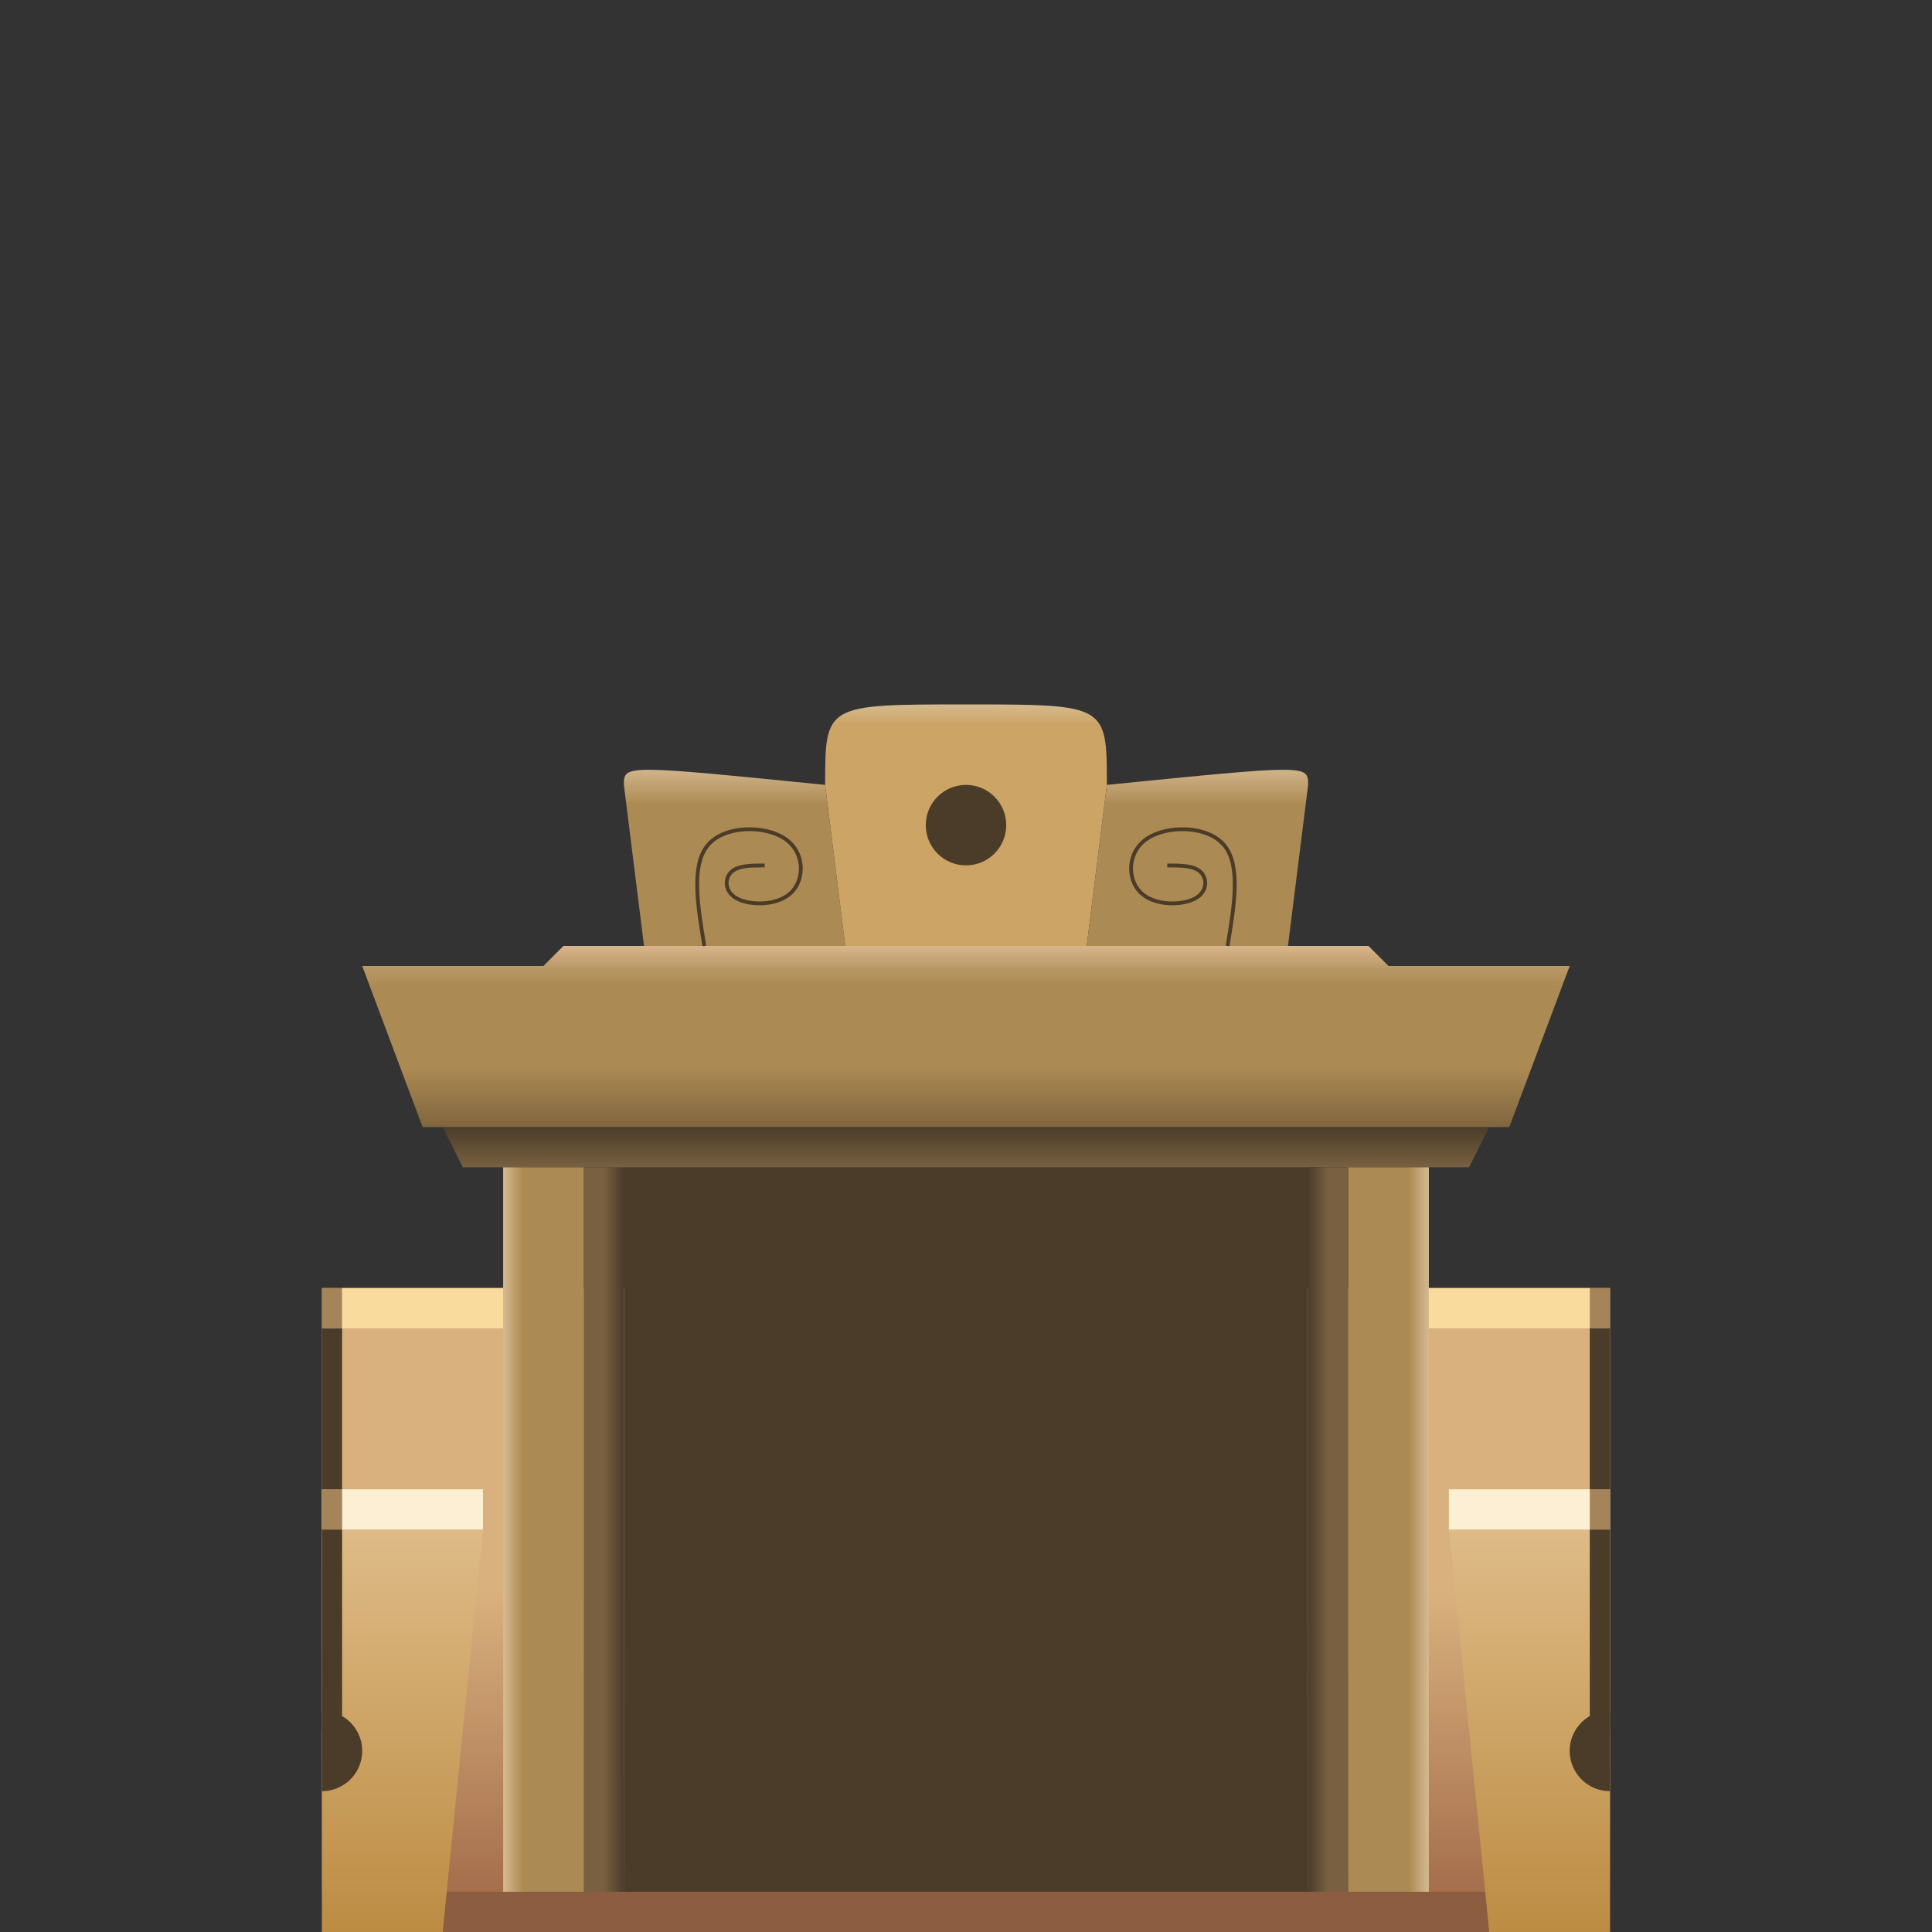 <?xml version="1.0" encoding="UTF-8" standalone="no"?>
<svg
   xmlns:dc="http://purl.org/dc/elements/1.1/"
   xmlns:cc="http://creativecommons.org/ns#"
   xmlns:rdf="http://www.w3.org/1999/02/22-rdf-syntax-ns#"
   xmlns:svg="http://www.w3.org/2000/svg"
   xmlns="http://www.w3.org/2000/svg"
   xmlns:xlink="http://www.w3.org/1999/xlink"
   xmlns:sodipodi="http://sodipodi.sourceforge.net/DTD/sodipodi-0.dtd"
   xmlns:inkscape="http://www.inkscape.org/namespaces/inkscape"
   width="96"
   height="96"
   viewBox="0 0 25.4 25.4"
   version="1.1"
   id="svg16500"
   inkscape:version="1.0.1 (3bc2e813f5, 2020-09-07)"
   sodipodi:docname="svg_door_south.svg">
  <rect x="0" y="0" width="25.4" height="25.4" fill="#333333" stroke="none"/>
  <defs
     id="defs16494">
    <linearGradient
       inkscape:collect="always"
       xlink:href="#linearGradient2953"
       id="linearGradient2675-0-9"
       gradientUnits="userSpaceOnUse"
       gradientTransform="matrix(1,0,0,0.5,93.133,29.369)"
       x1="12.7"
       y1="16.933"
       x2="12.7"
       y2="24.871" />
    <linearGradient
       inkscape:collect="always"
       id="linearGradient2953">
      <stop
         style="stop-color:#d9b17e;stop-opacity:1;"
         offset="0"
         id="stop2949" />
      <stop
         style="stop-color:#a56e4c;stop-opacity:1"
         offset="1"
         id="stop2951" />
    </linearGradient>
    <linearGradient
       inkscape:collect="always"
       xlink:href="#linearGradient3010"
       id="linearGradient3012-6"
       x1="75.671"
       y1="37.042"
       x2="75.935"
       y2="37.042"
       gradientUnits="userSpaceOnUse"
       gradientTransform="translate(29.633)" />
    <linearGradient
       inkscape:collect="always"
       id="linearGradient3010">
      <stop
         style="stop-color:#786041;stop-opacity:1;"
         offset="0"
         id="stop3006" />
      <stop
         style="stop-color:#4b3c29;stop-opacity:1"
         offset="1"
         id="stop3008" />
    </linearGradient>
    <linearGradient
       inkscape:collect="always"
       xlink:href="#linearGradient3042"
       id="linearGradient3044-5"
       x1="31.75"
       y1="-80.433"
       x2="32.279"
       y2="-80.433"
       gradientUnits="userSpaceOnUse"
       gradientTransform="rotate(90,14.817,14.817)" />
    <linearGradient
       inkscape:collect="always"
       id="linearGradient3042">
      <stop
         style="stop-color:#4b3c29;stop-opacity:1"
         offset="0"
         id="stop3038" />
      <stop
         style="stop-color:#786041;stop-opacity:1"
         offset="1"
         id="stop3040" />
    </linearGradient>
    <linearGradient
       inkscape:collect="always"
       xlink:href="#linearGradient3270"
       id="linearGradient3272-4"
       x1="29.104"
       y1="-80.433"
       x2="31.75"
       y2="-80.433"
       gradientUnits="userSpaceOnUse"
       gradientTransform="rotate(90,14.817,14.817)" />
    <linearGradient
       inkscape:collect="always"
       id="linearGradient3270">
      <stop
         style="stop-color:#d5ba90;stop-opacity:1"
         offset="0"
         id="stop3266" />
      <stop
         style="stop-color:#ac8a53;stop-opacity:1"
         offset="0.3"
         id="stop3274" />
      <stop
         style="stop-color:#ac8a53;stop-opacity:1"
         offset="0.7"
         id="stop3276" />
      <stop
         style="stop-color:#80663e;stop-opacity:1"
         offset="1"
         id="stop3268" />
    </linearGradient>
    <linearGradient
       inkscape:collect="always"
       xlink:href="#linearGradient3282"
       id="linearGradient3284-8"
       x1="29.369"
       y1="-80.433"
       x2="29.633"
       y2="-80.433"
       gradientUnits="userSpaceOnUse"
       gradientTransform="rotate(90,14.817,14.817)" />
    <linearGradient
       inkscape:collect="always"
       id="linearGradient3282">
      <stop
         style="stop-color:#d9b58c;stop-opacity:1"
         offset="0"
         id="stop3278" />
      <stop
         style="stop-color:#be9c6a;stop-opacity:1"
         offset="1"
         id="stop3280" />
    </linearGradient>
    <linearGradient
       inkscape:collect="always"
       xlink:href="#linearGradient3010"
       id="linearGradient3012-1-1"
       x1="75.671"
       y1="37.042"
       x2="75.935"
       y2="37.042"
       gradientUnits="userSpaceOnUse"
       gradientTransform="translate(-190.5)" />
    <linearGradient
       inkscape:collect="always"
       xlink:href="#linearGradient2984"
       id="linearGradient2677-4-9"
       gradientUnits="userSpaceOnUse"
       x1="12.7"
       y1="20.108"
       x2="12.7"
       y2="25.4"
       gradientTransform="translate(88.9,16.933)" />
    <linearGradient
       inkscape:collect="always"
       id="linearGradient2984">
      <stop
         style="stop-color:#debb87;stop-opacity:1;"
         offset="0"
         id="stop2980" />
      <stop
         style="stop-color:#bc8c43;stop-opacity:1"
         offset="1"
         id="stop2982" />
    </linearGradient>
    <linearGradient
       inkscape:collect="always"
       xlink:href="#linearGradient3308"
       id="linearGradient3260-5"
       x1="86.254"
       y1="37.042"
       x2="86.519"
       y2="37.042"
       gradientUnits="userSpaceOnUse"
       gradientTransform="translate(29.633)" />
    <linearGradient
       inkscape:collect="always"
       id="linearGradient3308">
      <stop
         style="stop-color:#ac8a53;stop-opacity:1;"
         offset="0"
         id="stop3304" />
      <stop
         style="stop-color:#d5ba90;stop-opacity:1"
         offset="1"
         id="stop3306" />
    </linearGradient>
    <linearGradient
       inkscape:collect="always"
       xlink:href="#linearGradient2984"
       id="linearGradient2677-4-8-2"
       gradientUnits="userSpaceOnUse"
       x1="12.7"
       y1="20.108"
       x2="12.7"
       y2="25.4"
       gradientTransform="matrix(-1,0,0,1,131.233,16.933)" />
    <linearGradient
       inkscape:collect="always"
       xlink:href="#linearGradient3308"
       id="linearGradient3264-7"
       gradientUnits="userSpaceOnUse"
       x1="86.254"
       y1="37.042"
       x2="86.519"
       y2="37.042"
       gradientTransform="translate(-190.5)" />
    <linearGradient
       inkscape:collect="always"
       xlink:href="#linearGradient3300"
       id="linearGradient3302-5"
       x1="80.433"
       y1="26.194"
       x2="80.433"
       y2="26.458"
       gradientUnits="userSpaceOnUse"
       gradientTransform="translate(29.633)" />
    <linearGradient
       inkscape:collect="always"
       id="linearGradient3300">
      <stop
         style="stop-color:#d5ba90;stop-opacity:1"
         offset="0"
         id="stop3296" />
      <stop
         style="stop-color:#cca465;stop-opacity:1"
         offset="1"
         id="stop3298" />
    </linearGradient>
    <linearGradient
       inkscape:collect="always"
       xlink:href="#linearGradient3308"
       id="linearGradient3314-3"
       gradientUnits="userSpaceOnUse"
       x1="83.873"
       y1="27.517"
       x2="83.873"
       y2="26.987"
       gradientTransform="matrix(-1,0,0,1,190.5,8.9254557e-7)" />
    <inkscape:path-effect
       effect="bspline"
       id="path-effect3668"
       is_visible="true"
       lpeversion="1"
       weight="33.333"
       steps="2"
       helper_size="0"
       apply_no_weight="true"
       apply_with_weight="true"
       only_selected="false" />
    <linearGradient
       inkscape:collect="always"
       xlink:href="#linearGradient3308"
       id="linearGradient3314-9-5"
       gradientUnits="userSpaceOnUse"
       x1="83.873"
       y1="27.517"
       x2="83.873"
       y2="26.987"
       gradientTransform="translate(29.633)" />
    <inkscape:path-effect
       effect="bspline"
       id="path-effect3666"
       is_visible="true"
       lpeversion="1"
       weight="33.333"
       steps="2"
       helper_size="0"
       apply_no_weight="true"
       apply_with_weight="true"
       only_selected="false" />
    <inkscape:path-effect
       effect="bspline"
       id="path-effect3664"
       is_visible="true"
       lpeversion="1"
       weight="33.333"
       steps="2"
       helper_size="0"
       apply_no_weight="true"
       apply_with_weight="true"
       only_selected="false" />
  </defs>
  <sodipodi:namedview
     id="base"
     pagecolor="#ffffff"
     bordercolor="#666666"
     borderopacity="1.0"
     inkscape:pageopacity="0"
     inkscape:pageshadow="2"
     inkscape:zoom="5.6"
     inkscape:cx="0.90666788"
     inkscape:cy="64.289954"
     inkscape:document-units="px"
     inkscape:current-layer="layer1"
     inkscape:document-rotation="0"
     showgrid="true"
     units="px"
     inkscape:pagecheckerboard="false"
     inkscape:window-width="2560"
     inkscape:window-height="1377"
     inkscape:window-x="5752"
     inkscape:window-y="-8"
     inkscape:window-maximized="1">
    <inkscape:grid
       type="xygrid"
       id="grid17252"
       spacingx="0.265"
       spacingy="0.265"
       empspacing="32" />
  </sodipodi:namedview>
  <g
     inkscape:label="Layer 1"
     inkscape:groupmode="layer"
     id="layer1"
     transform="translate(-115.036,-114.234)">
    <g
       id="g3703"
       transform="translate(17.669,97.301)">
      <path
         id="rect2947-3-3-7-9"
         style="fill:#8d5d41;fill-opacity:1;fill-rule:evenodd;stroke-width:0.265"
         d="m 101.6,41.804 v 0.529 h 8.467 8.467 v -0.529 h -8.467 z" />
      <path
         id="rect1556-6-5-4-1"
         style="fill:url(#linearGradient2675-0-9);fill-opacity:1;fill-rule:evenodd;stroke-width:0.181"
         d="m 101.6,33.867 v 3.969 3.969 h 8.467 8.467 v -3.969 -3.969 h -8.467 z" />
      <rect
         style="fill:#4b3c29;fill-opacity:1;fill-rule:evenodd;stroke:none;stroke-width:0.423;stroke-linecap:round;stroke-linejoin:round"
         id="rect2909-7"
         width="8.996"
         height="9.525"
         x="105.569"
         y="32.279" />
      <rect
         style="fill:url(#linearGradient3012-6);fill-opacity:1;fill-rule:evenodd;stroke-width:1.123"
         id="rect3005-0-8-6-9-9"
         width="0.529"
         height="9.525"
         x="105.04"
         y="32.279" />
      <path
         id="rect3005-0-8-6-9-2-8"
         style="fill:url(#linearGradient3044-5);fill-opacity:1;fill-rule:evenodd;stroke-width:1.323"
         d="m 116.946,31.75 -0.265,0.529 h -13.229 l -0.265,-0.529 z"
         sodipodi:nodetypes="ccccc" />
      <path
         id="rect2907-9-1"
         style="fill:url(#linearGradient3272-4);fill-opacity:1;fill-rule:evenodd;stroke:none;stroke-width:0.763;stroke-linecap:round;stroke-linejoin:round"
         d="m 118.004,29.633 -0.794,2.117 h -14.287 l -0.794,-2.117 z"
         sodipodi:nodetypes="ccccc" />
      <path
         id="rect2907-5-5"
         style="fill:url(#linearGradient3284-8);fill-opacity:1;fill-rule:evenodd;stroke:none;stroke-width:0.238;stroke-linecap:round;stroke-linejoin:round"
         d="m 115.358,29.369 0.265,0.265 h -11.113 l 0.265,-0.265 z"
         sodipodi:nodetypes="ccccc" />
      <rect
         style="fill:url(#linearGradient3012-1-1);fill-opacity:1;fill-rule:evenodd;stroke-width:1.123"
         id="rect3005-0-8-6-9-28-1"
         width="0.529"
         height="9.525"
         x="-115.094"
         y="32.279"
         transform="scale(-1,1)" />
      <path
         id="rect2959-1-0-9-4"
         style="fill:url(#linearGradient2677-4-9);fill-opacity:1;fill-rule:evenodd;stroke-width:0.265"
         d="m 101.6,37.042 v 5.292 0 h 1.587 l 0.529,-5.292 z"
         sodipodi:nodetypes="ccccccc" />
      <rect
         style="fill:#fdefd4;fill-opacity:1;fill-rule:evenodd;stroke-width:0.187"
         id="rect2978-1-1-1-8"
         width="2.117"
         height="0.529"
         x="101.6"
         y="36.513" />
      <rect
         style="fill:#a5845a;fill-opacity:1;fill-rule:evenodd;stroke-width:0.265"
         id="rect3005-07-8-1-3"
         width="0.265"
         height="0.529"
         x="101.6"
         y="36.513" />
      <rect
         style="fill:#4b3c29;fill-opacity:1;fill-rule:evenodd;stroke-width:0.167"
         id="rect2988-1-5-0-7-6"
         width="0.265"
         height="2.117"
         x="101.6"
         y="34.396" />
      <rect
         style="fill:#a5845a;fill-opacity:1;fill-rule:evenodd;stroke-width:0.265"
         id="rect3117-03"
         width="0.265"
         height="0.529"
         x="101.6"
         y="33.867" />
      <rect
         style="fill:#4b3c29;fill-opacity:1;fill-rule:evenodd;stroke-width:0.187"
         id="rect2988-34-1-9-9"
         width="0.265"
         height="2.646"
         x="101.6"
         y="37.042" />
      <path
         id="path3009-8-2-6-3"
         style="fill:#4b3c29;fill-opacity:1;fill-rule:evenodd;stroke-width:0.265"
         d="m 101.6,39.423 v 1.058 A 0.529,0.529 0 0 0 102.129,39.952 0.529,0.529 0 0 0 101.6,39.423 Z" />
      <rect
         style="fill:url(#linearGradient3260-5);fill-opacity:1;fill-rule:evenodd;stroke:none;stroke-width:0.44;stroke-linecap:round;stroke-linejoin:round"
         id="rect3181-0"
         width="1.058"
         height="9.525"
         x="115.094"
         y="32.279" />
      <rect
         style="fill:#fadb9e;fill-opacity:1;fill-rule:evenodd;stroke-width:0.187"
         id="rect2978-0-4-4-8-3"
         width="2.117"
         height="0.529"
         x="101.865"
         y="33.867" />
      <rect
         style="fill:#fadb9e;fill-opacity:1;fill-rule:evenodd;stroke-width:0.187"
         id="rect3198-4"
         width="2.117"
         height="0.529"
         x="116.152"
         y="33.867" />
      <rect
         style="fill:#a5845a;fill-opacity:1;fill-rule:evenodd;stroke-width:0.265"
         id="rect3117-0-8"
         width="0.265"
         height="0.529"
         x="118.269"
         y="33.867" />
      <path
         id="rect2959-1-0-9-7-1"
         style="fill:url(#linearGradient2677-4-8-2);fill-opacity:1;fill-rule:evenodd;stroke-width:0.265"
         d="m 118.533,37.042 v 5.292 0 h -1.587 l -0.529,-5.292 z"
         sodipodi:nodetypes="ccccccc" />
      <rect
         style="fill:#fdefd4;fill-opacity:1;fill-rule:evenodd;stroke-width:0.187"
         id="rect2978-1-1-1-9-5"
         width="2.117"
         height="0.529"
         x="-118.533"
         y="36.513"
         transform="scale(-1,1)" />
      <rect
         style="fill:#a5845a;fill-opacity:1;fill-rule:evenodd;stroke-width:0.265"
         id="rect3005-07-8-1-8-5"
         width="0.265"
         height="0.529"
         x="-118.533"
         y="36.513"
         transform="scale(-1,1)" />
      <rect
         style="fill:#4b3c29;fill-opacity:1;fill-rule:evenodd;stroke-width:0.167"
         id="rect2988-1-5-0-7-8-3"
         width="0.265"
         height="2.117"
         x="-118.533"
         y="34.396"
         transform="scale(-1,1)" />
      <rect
         style="fill:#4b3c29;fill-opacity:1;fill-rule:evenodd;stroke-width:0.187"
         id="rect2988-34-1-9-2-6"
         width="0.265"
         height="2.646"
         x="-118.533"
         y="37.042"
         transform="scale(-1,1)" />
      <path
         id="path3009-8-2-6-7-6"
         style="fill:#4b3c29;fill-opacity:1;fill-rule:evenodd;stroke-width:0.265"
         d="m 118.533,39.423 v 1.058 a 0.529,0.529 0 0 1 -0.529,-0.529 0.529,0.529 0 0 1 0.529,-0.529 z" />
      <rect
         style="fill:url(#linearGradient3264-7);fill-opacity:1;fill-rule:evenodd;stroke:none;stroke-width:0.44;stroke-linecap:round;stroke-linejoin:round"
         id="rect3262-0"
         width="1.058"
         height="9.525"
         x="-105.04"
         y="32.279"
         transform="scale(-1,1)" />
      <path
         id="rect3291-5"
         style="fill:url(#linearGradient3302-5);fill-opacity:1;fill-rule:evenodd;stroke-width:0.265;stroke-linecap:round;stroke-linejoin:round"
         d="m 108.215,27.252 c 0,-1.058 0,-1.058 1.852,-1.058 1.852,0 1.852,0 1.852,1.058 l -0.265,2.117 h -3.175 z"
         sodipodi:nodetypes="cccccc" />
      <path
         id="path3312-4"
         style="fill:url(#linearGradient3314-3);fill-opacity:1;fill-rule:evenodd;stroke-width:0.265;stroke-linecap:round;stroke-linejoin:round"
         d="m 105.569,27.252 c 0,-0.265 0,-0.265 2.646,0 l 0.265,2.117 h -2.646 c -0.265,-2.117 0,1e-6 -0.265,-2.117 z"
         sodipodi:nodetypes="ccccc" />
      <path
         style="fill:none;stroke:#4b3c29;stroke-width:0.05;stroke-linecap:butt;stroke-linejoin:miter;stroke-miterlimit:4;stroke-dasharray:none;stroke-opacity:1"
         d="m 106.627,29.369 c -0.088,-0.529 -0.176,-1.058 0.044,-1.323 0.221,-0.265 0.75,-0.265 1.014,-0.088 0.264,0.177 0.264,0.529 0.088,0.706 -0.176,0.176 -0.529,0.176 -0.706,0.088 -0.177,-0.088 -0.177,-0.264 -0.088,-0.353 0.088,-0.088 0.265,-0.088 0.441,-0.088"
         id="path3316-9"
         inkscape:path-effect="#path-effect3668"
         inkscape:original-d="m 106.62709,29.368751 c -0.0879,-0.528902 -0.17613,-1.058058 -0.26459,-1.5875 0.52944,2.64e-4 1.0586,2.64e-4 1.5875,0 2.7e-4,0.353049 2.7e-4,0.705821 0,1.058333 -0.35252,2.64e-4 -0.70529,2.64e-4 -1.05833,0 2.6e-4,-0.176128 2.6e-4,-0.352512 0,-0.529167 0.17665,2.64e-4 0.35304,2.64e-4 0.52916,0"
         sodipodi:nodetypes="ccccccc" />
      <path
         id="path3312-1-1"
         style="fill:url(#linearGradient3314-9-5);fill-opacity:1;fill-rule:evenodd;stroke-width:0.265;stroke-linecap:round;stroke-linejoin:round"
         d="m 114.565,27.252 c 0,-0.265 0,-0.265 -2.646,0 l -0.265,2.117 H 114.3 c 0.265,-2.117 0,1e-6 0.265,-2.117 z"
         sodipodi:nodetypes="ccccc" />
      <path
         style="fill:none;stroke:#4b3c29;stroke-width:0.05;stroke-linecap:butt;stroke-linejoin:miter;stroke-miterlimit:4;stroke-dasharray:none;stroke-opacity:1"
         d="m 113.506,29.369 c 0.088,-0.529 0.176,-1.058 -0.044,-1.323 -0.221,-0.265 -0.75,-0.265 -1.014,-0.088 -0.264,0.177 -0.264,0.529 -0.088,0.706 0.176,0.176 0.529,0.176 0.706,0.088 0.177,-0.088 0.177,-0.264 0.088,-0.353 -0.088,-0.088 -0.265,-0.088 -0.441,-0.088"
         id="path3316-6-9"
         inkscape:path-effect="#path-effect3666"
         inkscape:original-d="m 113.50625,29.368752 c 0.0879,-0.528902 0.17612,-1.058058 0.26458,-1.5875 -0.52944,2.64e-4 -1.05859,2.64e-4 -1.5875,0 -2.6e-4,0.353049 -2.6e-4,0.705821 0,1.058333 0.35252,2.64e-4 0.7053,2.64e-4 1.05834,0 -2.7e-4,-0.176128 -2.7e-4,-0.352512 0,-0.529167 -0.17666,2.64e-4 -0.35304,2.64e-4 -0.52917,0"
         sodipodi:nodetypes="ccccccc" />
      <path
         style="fill:none;stroke:#000000;stroke-width:0;stroke-linecap:butt;stroke-linejoin:miter;stroke-miterlimit:4;stroke-dasharray:none;stroke-opacity:1"
         d="m 110.331,29.369 c -0.088,-0.705 -0.176,-1.411 -0.176,-1.896 -4e-5,-0.485 0.088,-0.75 0.176,-0.794 0.088,-0.044 0.176,0.132 0.221,0.353 0.044,0.22 0.044,0.485 0.044,0.882 0,0.397 0,0.926 0,1.455"
         id="path3395-4"
         inkscape:path-effect="#path-effect3664"
         inkscape:original-d="m 110.33125,29.368751 c -0.0879,-0.705292 -0.17612,-1.410846 -0.26458,-2.116667 0.0885,-0.264324 0.17665,-0.528902 0.26458,-0.79375 0.0885,0.176657 0.17666,0.353041 0.26459,0.529167 2.6e-4,0.264853 2.6e-4,0.529431 0,0.79375 2.6e-4,0.529441 2.6e-4,1.058598 0,1.5875" />
      <circle
         style="fill:#4b3c29;fill-opacity:1;fill-rule:evenodd;stroke-width:0.265"
         id="path3009-8-2-67-6"
         cx="110.067"
         cy="27.781"
         r="0.529" />
    </g>
  </g>
</svg>
